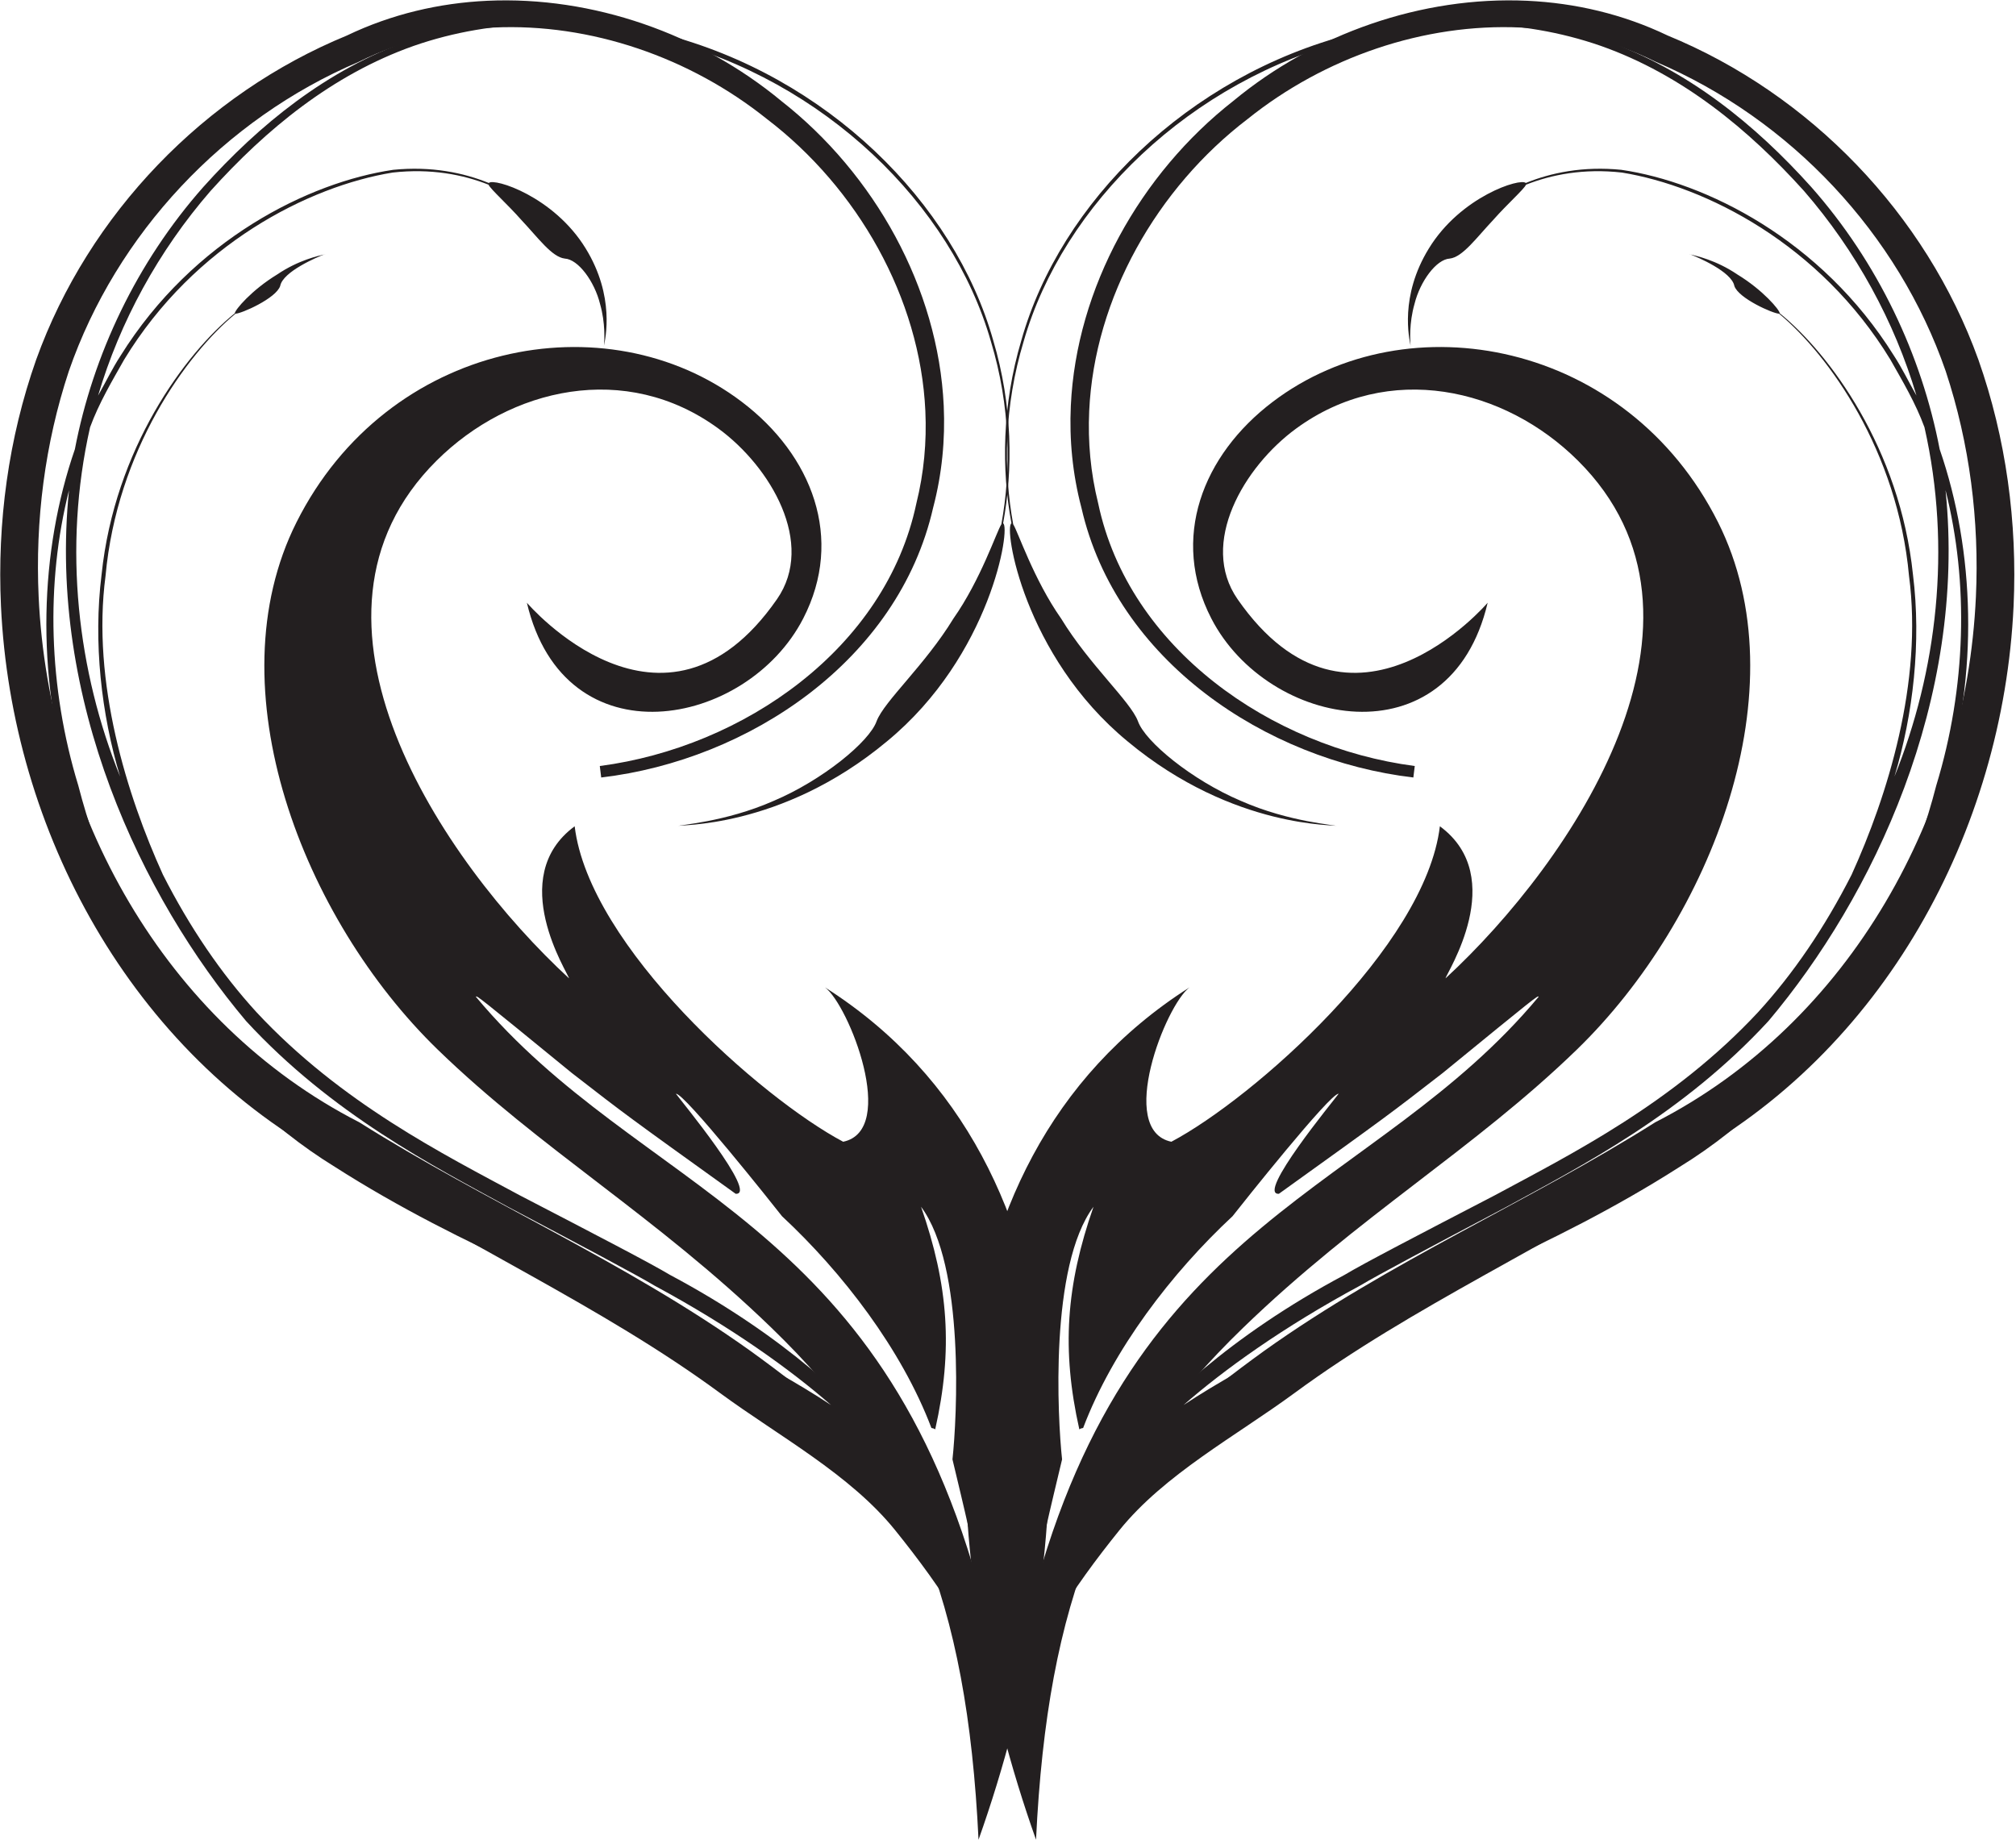 <?xml version="1.0" encoding="UTF-8" standalone="no"?>
<!DOCTYPE svg PUBLIC "-//W3C//DTD SVG 1.1//EN" "http://www.w3.org/Graphics/SVG/1.1/DTD/svg11.dtd">
<svg width="100%" height="100%" viewBox="0 0 655 598" version="1.1" xmlns="http://www.w3.org/2000/svg" xmlns:xlink="http://www.w3.org/1999/xlink" xml:space="preserve" xmlns:serif="http://www.serif.com/" style="fill-rule:evenodd;clip-rule:evenodd;stroke-linejoin:round;stroke-miterlimit:1.414;">
    <g transform="matrix(1,0,0,1,-890.762,-1636.76)">
        <g transform="matrix(4.167,0,0,4.167,-95.659,92.702)">
            <path d="M315.722,505.219C316.571,499.803 320.485,494.232 324.004,489.865C327.523,485.502 333.085,482.529 337.636,479.185C346.89,472.373 357.676,467.59 367.683,461.115C383.561,452.65 392.91,435.34 393.721,417.804C394.022,411.285 393.141,404.731 390.974,398.584C386.878,387.212 377.83,377.86 366.733,373.307L366.733,373.306C363.261,371.644 359.546,370.779 355.804,370.605C347.566,370.227 339.193,373.193 332.897,378.403C332.894,378.404 332.892,378.407 332.89,378.41C332.888,378.411 332.888,378.41 332.888,378.411C325.621,384.103 320.642,392.99 320.214,402.188C320.092,404.83 320.347,407.495 321.035,410.114C321.036,410.118 321.037,410.121 321.038,410.124C321.038,410.125 321.038,410.128 321.039,410.128C322.395,416.094 326.002,421.02 330.69,424.617C335.384,428.216 341.166,430.494 346.921,431.172L347.031,430.277C347.029,430.277 347.027,430.277 347.025,430.277C347.019,430.276 347.013,430.274 347.006,430.274C341.426,429.54 335.851,427.249 331.382,423.728C326.905,420.203 323.545,415.457 322.352,409.817L322.347,409.791L322.349,409.803C321.754,407.415 321.536,404.996 321.647,402.596C322.051,393.759 326.947,385.203 334.006,379.82C339.987,375.019 347.75,372.34 355.311,372.691C358.924,372.859 362.491,373.714 365.804,375.355L365.828,375.367C376.328,379.83 384.722,388.778 388.429,399.487C390.299,405.142 391.058,411.135 390.783,417.089C390.01,433.843 381.045,450.249 365.786,458.056L365.768,458.066L365.751,458.078C355.997,464.233 345.079,468.895 335.274,475.894C330.521,479.325 325.711,483.3 321.795,488.029C317.881,492.756 315.094,499.858 315.722,505.219Z" style="fill:rgb(35,31,32);fill-rule:nonzero;"/>
        </g>
        <g transform="matrix(4.167,0,0,4.167,-95.659,92.702)">
            <path d="M333.216,417.269C330.198,412.926 333.704,406.946 337.78,403.964C345.001,398.681 354.028,400.774 359.751,406.461C372.118,418.747 359.331,437.704 349.432,446.832C349.462,446.493 354.416,438.976 348.99,434.976C347.857,444.383 334.404,456.213 328.053,459.576C323.764,458.676 327.621,448.902 329.471,447.538C307.598,461.447 309.556,491.661 317.501,514.003C318.402,495.209 322.87,484.518 333.631,474.099C342.671,465.343 351.646,460.176 359.676,452.383C370.167,442.197 377.179,424.217 370.678,411.269C363.592,397.162 346.51,393.882 335.963,401.874C330.475,406.032 327.95,412.535 331.173,418.781C335.578,427.315 349.776,430.018 352.715,417.545C352.715,417.545 342.079,430.029 333.216,417.269ZM319.532,484.346C319.186,481.157 318.539,469.266 321.982,464.646C319.841,470.787 319.482,475.789 320.878,482.005C320.983,481.929 321.079,481.913 321.174,481.896C323.498,475.763 328.091,469.789 332.822,465.384C333.538,464.471 340.472,455.742 341.093,455.836C340.777,456.284 334.624,463.734 336.436,463.635C344.963,457.51 344.963,457.51 349.215,454.212C356.614,448.165 356.614,448.165 356.691,448.27C343.856,463.659 325.071,465.207 317.186,495.345C317.747,491.646 318.679,487.94 319.532,484.346Z" style="fill:rgb(35,31,32);"/>
        </g>
        <g transform="matrix(4.167,0,0,4.167,-95.659,92.702)">
            <path d="M368.53,390.388C368.471,390.366 368.433,390.353 368.436,390.355C368.429,390.362 368.468,390.373 368.53,390.388ZM387.959,405.578C386.547,398.216 383.141,391.001 377.941,385.122C373.578,380.262 368.325,375.982 361.834,373.68C355.392,371.454 348.357,371.505 342.064,373.198C329.367,376.472 319.389,386.309 316.354,397.092C314.842,402.17 314.805,407.172 315.585,411.354C314.977,411.608 316.51,421.666 324.648,428.362C332.979,435.302 341.161,434.818 340.909,434.958C340.961,434.869 337.288,434.677 333.475,432.996C329.661,431.381 325.999,428.373 325.447,426.78C324.854,425.219 321.671,422.405 319.462,418.785C317.311,415.723 316.081,411.968 315.721,411.427C314.951,407.237 315.001,402.228 316.54,397.155C319.604,386.474 329.54,376.794 342.085,373.608C348.307,371.963 355.234,371.921 361.552,374.127C367.907,376.373 373.076,380.657 377.377,385.431C381.449,390.124 384.446,395.641 386.149,401.392C385.55,400.341 385.037,399.262 384.382,398.263C378.737,389.214 369.691,384.742 363.137,383.786C360.149,383.488 357.648,384.017 355.686,384.813C355.285,384.399 350.617,385.854 348.13,389.919C345.824,393.665 346.606,396.965 346.702,397.489C346.673,397.148 346.58,395.745 347.012,394.242C347.445,392.49 348.709,390.763 349.763,390.707C350.767,390.589 351.84,389.084 353.14,387.704C354.253,386.443 355.54,385.311 355.708,384.946C357.682,384.165 360.195,383.662 363.189,384.001C369.721,385.069 378.631,389.574 384.112,398.582C385.055,400.25 386.08,401.97 386.773,403.862C388.91,413.311 387.728,422.956 384.432,431.099C385.896,426.237 386.536,420.63 385.876,415.35C384.857,405.542 379.374,398.118 375.486,394.969C375.489,394.725 374.193,393.171 372.189,391.95C370.501,390.805 368.914,390.485 368.53,390.388C369.052,390.587 371.741,391.724 371.949,392.839C372.261,393.811 374.997,395.011 375.435,395.005C379.29,398.201 384.682,405.701 385.568,415.453C386.666,423.743 383.882,432.612 381.091,438.754C379.01,442.85 376.563,446.45 373.801,449.471C367.201,456.559 359.216,460.55 353.282,463.747C347.268,466.87 343.086,469.041 341.548,469.963C332.53,474.763 326.992,480.207 324.801,483.142C323.236,484.377 321.877,485.594 320.735,486.768L322.532,486.768C326.077,483.307 331.551,479.403 338.762,475.894C347.073,471.725 357.574,468.001 367.692,461.531C378.094,455.134 385.401,443.635 388.32,431.895C390.997,423.061 390.71,413.539 387.959,405.578ZM387.692,431.796C384.696,443.434 377.449,454.63 367.122,460.867C357.062,467.202 346.473,470.874 337.983,475.071C334.642,476.695 331.629,478.377 329.003,480.107C332.126,477.371 336.76,474.035 342.75,470.804C344.247,469.914 348.29,467.768 354.189,464.652C360.002,461.472 367.932,457.417 374.614,450.158C382.76,440.488 390.088,425.11 388.416,408.771C390.237,415.984 390.027,424.151 387.692,431.796ZM346.702,397.489C346.705,397.54 346.71,397.571 346.708,397.571C346.715,397.576 346.711,397.541 346.702,397.489Z" style="fill:rgb(35,31,32);fill-rule:nonzero;"/>
        </g>
        <g transform="matrix(4.167,0,0,4.167,-95.659,92.702)">
            <path d="M314.797,505.219C313.949,499.803 310.034,494.232 306.515,489.865C302.995,485.502 297.434,482.529 292.882,479.185C283.628,472.373 272.842,467.59 262.835,461.115C246.958,452.65 237.609,435.34 236.798,417.804C236.497,411.285 237.377,404.731 239.545,398.584C243.64,387.212 252.689,377.86 263.786,373.307L263.786,373.306C267.258,371.644 270.972,370.779 274.715,370.605C282.953,370.227 291.325,373.193 297.622,378.403C297.625,378.404 297.627,378.407 297.629,378.41C297.63,378.411 297.631,378.41 297.631,378.411C304.898,384.103 309.877,392.99 310.305,402.188C310.426,404.83 310.171,407.495 309.484,410.114C309.483,410.118 309.482,410.121 309.481,410.124C309.481,410.125 309.481,410.128 309.48,410.128C308.124,416.094 304.517,421.02 299.829,424.617C295.135,428.216 289.353,430.494 283.598,431.172L283.488,430.277C283.49,430.277 283.492,430.277 283.493,430.277C283.5,430.276 283.505,430.274 283.513,430.274C289.093,429.54 294.668,427.249 299.136,423.728C303.613,420.203 306.974,415.457 308.167,409.817L308.172,409.791L308.17,409.803C308.764,407.415 308.982,404.996 308.872,402.596C308.467,393.759 303.572,385.203 296.513,379.82C290.531,375.019 282.769,372.34 275.208,372.691C271.594,372.859 268.028,373.714 264.715,375.355L264.703,375.361L264.691,375.367C254.19,379.83 245.796,388.778 242.089,399.487C240.219,405.142 239.46,411.135 239.736,417.089C240.508,433.843 249.474,450.249 264.732,458.056L264.751,458.066L264.768,458.078C274.522,464.233 285.44,468.895 295.244,475.894C299.998,479.325 304.807,483.3 308.723,488.029C312.638,492.756 315.424,499.858 314.797,505.219Z" style="fill:rgb(35,31,32);fill-rule:nonzero;"/>
        </g>
        <g transform="matrix(4.167,0,0,4.167,-95.659,92.702)">
            <path d="M277.803,417.545C280.742,430.018 294.941,427.315 299.345,418.781C302.568,412.535 300.044,406.032 294.555,401.874C284.008,393.882 266.926,397.162 259.841,411.269C253.34,424.217 260.352,442.197 270.843,452.383C278.873,460.176 287.848,465.343 296.887,474.099C307.649,484.518 312.117,495.209 313.018,514.003C320.963,491.661 322.921,461.447 301.047,447.538C302.898,448.902 306.755,458.676 302.465,459.576C296.114,456.213 282.661,444.383 281.529,434.976C276.104,438.976 281.056,446.493 281.087,446.832C271.188,437.704 258.401,418.747 270.768,406.461C276.491,400.774 285.518,398.681 292.738,403.964C296.814,406.946 300.321,412.926 297.303,417.269C288.44,430.029 277.803,417.545 277.803,417.545ZM313.333,495.345C305.447,465.207 286.663,463.659 273.827,448.27C273.905,448.165 273.905,448.165 281.304,454.212C285.555,457.51 285.555,457.51 294.083,463.635C295.895,463.734 289.742,456.284 289.426,455.836C290.047,455.742 296.981,464.471 297.697,465.384C302.427,469.789 307.021,475.763 309.345,481.896C309.439,481.913 309.535,481.929 309.64,482.005C311.037,475.789 310.678,470.787 308.536,464.646C311.98,469.266 311.334,481.157 310.986,484.346C311.84,487.94 312.772,491.646 313.333,495.345Z" style="fill:rgb(35,31,32);"/>
        </g>
        <g transform="matrix(4.167,0,0,4.167,-95.659,92.702)">
            <path d="M262.083,390.355C262.086,390.353 262.048,390.366 261.988,390.388C262.051,390.373 262.09,390.362 262.083,390.355ZM242.198,431.895C245.117,443.635 252.425,455.134 262.827,461.531C272.944,468.001 283.446,471.725 291.757,475.894C298.968,479.403 304.441,483.307 307.987,486.768L309.784,486.768C308.642,485.594 307.282,484.377 305.717,483.142C303.527,480.207 297.989,474.763 288.97,469.963C287.433,469.041 283.251,466.87 277.236,463.747C271.302,460.55 263.318,456.559 256.718,449.471C253.956,446.45 251.509,442.85 249.427,438.754C246.636,432.612 243.853,423.743 244.951,415.453C245.837,405.701 251.229,398.201 255.084,395.005C255.522,395.011 258.257,393.811 258.57,392.839C258.778,391.724 261.467,390.587 261.988,390.388C261.605,390.485 260.018,390.805 258.33,391.95C256.326,393.171 255.03,394.725 255.033,394.969C251.145,398.118 245.662,405.542 244.642,415.35C243.983,420.63 244.623,426.237 246.087,431.099C242.791,422.956 241.609,413.311 243.745,403.862C244.439,401.97 245.464,400.25 246.406,398.582C251.887,389.574 260.798,385.069 267.329,384.001C270.323,383.662 272.837,384.165 274.811,384.946C274.979,385.311 276.266,386.443 277.378,387.704C278.678,389.084 279.752,390.589 280.755,390.707C281.811,390.763 283.074,392.49 283.507,394.242C283.939,395.745 283.846,397.148 283.816,397.489C283.913,396.965 284.694,393.665 282.388,389.919C279.901,385.854 275.234,384.399 274.833,384.813C272.871,384.017 270.37,383.488 267.381,383.786C260.828,384.742 251.782,389.214 246.136,398.263C245.482,399.262 244.969,400.341 244.369,401.392C246.072,395.641 249.069,390.124 253.142,385.431C257.442,380.657 262.612,376.373 268.967,374.127C275.284,371.921 282.211,371.963 288.433,373.608C300.979,376.794 310.915,386.474 313.979,397.155C315.518,402.228 315.567,407.237 314.798,411.427C314.438,411.968 313.208,415.723 311.056,418.785C308.847,422.405 305.665,425.219 305.072,426.78C304.52,428.373 300.857,431.381 297.043,432.996C293.231,434.677 289.557,434.869 289.61,434.958C289.358,434.818 297.54,435.302 305.87,428.362C314.009,421.666 315.542,411.608 314.934,411.354C315.714,407.172 315.676,402.17 314.165,397.092C311.129,386.309 301.151,376.472 288.456,373.198C282.161,371.505 275.127,371.454 268.685,373.68C262.193,375.982 256.941,380.262 252.578,385.122C247.378,391.001 243.972,398.216 242.56,405.578C239.809,413.539 239.522,423.061 242.198,431.895ZM242.103,408.771C240.43,425.11 247.758,440.488 255.904,450.158C262.587,457.417 270.517,461.472 276.33,464.652C282.229,467.768 286.272,469.914 287.769,470.804C293.759,474.035 298.393,477.371 301.516,480.107C298.89,478.377 295.877,476.695 292.535,475.071C284.046,470.874 273.457,467.202 263.397,460.867C253.07,454.63 245.822,443.434 242.826,431.796C240.492,424.151 240.282,415.984 242.103,408.771ZM283.811,397.571C283.809,397.571 283.814,397.54 283.816,397.489C283.808,397.541 283.803,397.576 283.811,397.571Z" style="fill:rgb(35,31,32);fill-rule:nonzero;"/>
        </g>
    </g>
</svg>

